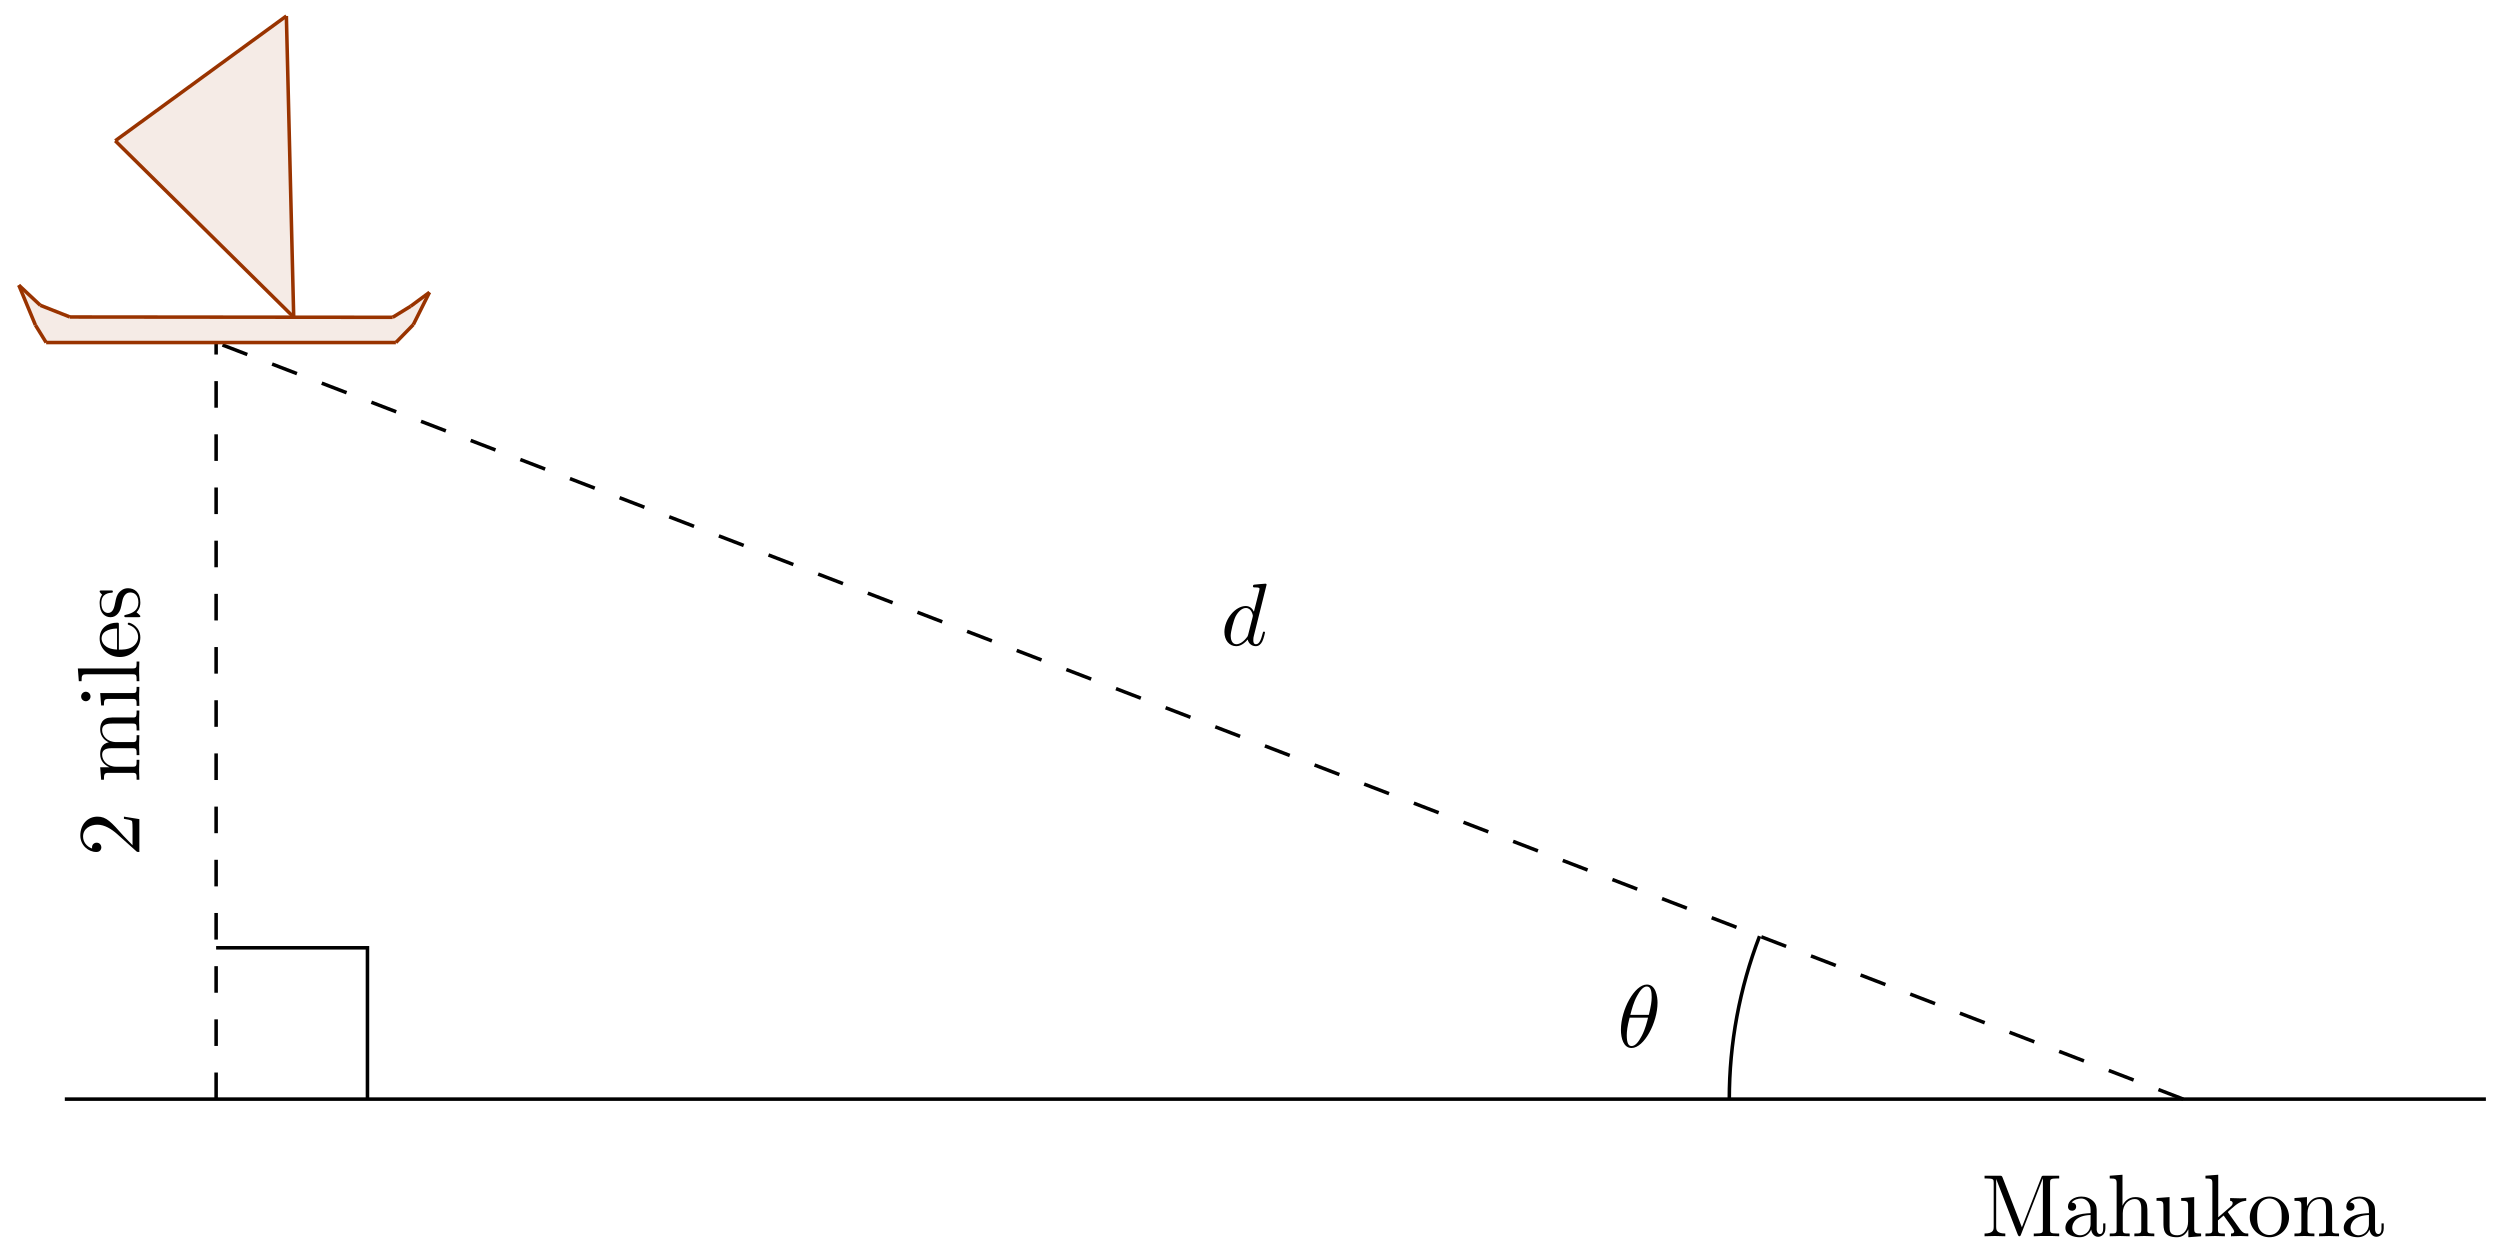 <svg xmlns="http://www.w3.org/2000/svg" xmlns:xlink="http://www.w3.org/1999/xlink" xmlns:inkscape="http://www.inkscape.org/namespaces/inkscape" version="1.1" width="281" height="141" viewBox="0 0 281 141">
<defs>
<path id="font_1_74" d="M.879 0V.031H.855C.778 .031 .776 .042 .776 .078V.605C.776 .641 .778 .652 .855 .652H.879V.683H.71C.684 .683 .684 .682 .677 .664L.458 .101 .241 .661C.232 .683 .229 .683 .206 .683H.037V.652H.061C.138 .652 .14 .641 .14 .605V.105C.14 .078 .14 .031 .037 .031V0L.154 .003 .271 0V.031C.168 .031 .168 .078 .168 .105V.644H.169L.41 .022C.415 .009 .42 0 .43 0 .441 0 .444 .008 .448 .019L.694 .652H.695V.078C.695 .042 .693 .031 .616 .031H.592V0C.629 .003 .697 .003 .736 .003 .775 .003 .842 .003 .879 0Z"/>
<path id="font_1_28" d="M.483 .089V.145H.458V.089C.458 .031 .433 .025 .422 .025 .389 .025 .385 .07 .385 .075V.275C.385 .317 .385 .356 .349 .393 .31 .432 .26 .448 .212 .448 .13 .448 .061 .401 .061 .335 .061 .305 .081 .288 .107 .288 .135 .288 .153 .308 .153 .334 .153 .346 .148 .379 .102 .38 .129 .415 .178 .426 .21 .426 .259 .426 .316 .387 .316 .298V.261C.265 .258 .195 .255 .132 .225 .057 .191 .032 .139 .032 .095 .032 .014 .129-.011 .192-.011 .258-.011 .304 .029 .323 .076 .327 .036 .354-.006 .401-.006 .422-.006 .483 .008 .483 .089M.316 .14C.316 .045 .244 .011 .199 .011 .15 .011 .109 .046 .109 .096 .109 .151 .151 .234 .316 .24V.14Z"/>
<path id="font_1_63" d="M.535 0V.031C.483 .031 .458 .031 .457 .061V.252C.457 .338 .457 .369 .426 .405 .412 .422 .379 .442 .321 .442 .237 .442 .193 .382 .177 .346H.176V.694L.032 .683V.652C.102 .652 .11 .645 .11 .596V.076C.11 .031 .099 .031 .032 .031V0L.145 .003 .257 0V.031C.19 .031 .179 .031 .179 .076V.26C.179 .364 .25 .42 .314 .42 .377 .42 .388 .366 .388 .309V.076C.388 .031 .377 .031 .31 .031V0L.423 .003 .535 0Z"/>
<path id="font_1_109" d="M.535 0V.031C.465 .031 .457 .038 .457 .087V.442L.31 .431V.4C.38 .4 .388 .393 .388 .344V.166C.388 .079 .34 .011 .267 .011 .183 .011 .179 .058 .179 .11V.442L.032 .431V.4C.11 .4 .11 .397 .11 .308V.158C.11 .08 .11-.011 .262-.011 .318-.011 .362 .017 .391 .079V-.011L.535 0Z"/>
<path id="font_1_70" d="M.511 0V.031C.474 .031 .452 .031 .414 .084L.287 .263C.286 .265 .281 .271 .281 .274 .281 .278 .352 .338 .362 .346 .425 .397 .467 .399 .488 .4V.431C.459 .428 .446 .428 .418 .428 .382 .428 .32 .43 .306 .431V.4C.325 .399 .335 .388 .335 .375 .335 .355 .321 .343 .313 .336L.172 .214V.694L.028 .683V.652C.098 .652 .106 .645 .106 .596V.076C.106 .031 .095 .031 .028 .031V0L.137 .003 .247 0V.031C.18 .031 .169 .031 .169 .076V.179L.233 .234C.31 .128 .352 .072 .352 .054 .352 .035 .335 .031 .316 .031V0L.424 .003C.453 .003 .482 .002 .511 0Z"/>
<path id="font_1_81" d="M.471 .214C.471 .342 .371 .448 .25 .448 .125 .448 .028 .339 .028 .214 .028 .085 .132-.011 .249-.011 .37-.011 .471 .087 .471 .214M.388 .222C.388 .186 .388 .132 .366 .088 .344 .043 .3 .014 .25 .014 .207 .014 .163 .035 .136 .081 .111 .125 .111 .186 .111 .222 .111 .261 .111 .315 .135 .359 .162 .405 .209 .426 .249 .426 .293 .426 .336 .404 .362 .361 .388 .318 .388 .26 .388 .222Z"/>
<path id="font_1_77" d="M.535 0V.031C.483 .031 .458 .031 .457 .061V.252C.457 .338 .457 .369 .426 .405 .412 .422 .379 .442 .321 .442 .248 .442 .201 .399 .173 .337V.442L.032 .431V.4C.102 .4 .11 .393 .11 .344V.076C.11 .031 .099 .031 .032 .031V0L.145 .003 .257 0V.031C.19 .031 .179 .031 .179 .076V.26C.179 .364 .25 .42 .314 .42 .377 .42 .388 .366 .388 .309V.076C.388 .031 .377 .031 .31 .031V0L.423 .003 .535 0Z"/>
<path id="font_2_2" d="M.516 .683C.516 .684 .516 .694 .503 .694 .488 .694 .393 .685 .376 .683 .368 .682 .362 .677 .362 .664 .362 .652 .371 .652 .386 .652 .434 .652 .436 .645 .436 .635L.433 .615 .373 .378C.355 .415 .326 .442 .281 .442 .164 .442 .04 .295 .04 .149 .04 .055 .095-.011 .173-.011 .193-.011 .243-.007 .303 .064 .311 .022 .346-.011 .394-.011 .429-.011 .452 .012 .468 .044 .485 .08 .498 .141 .498 .143 .498 .153 .489 .153 .486 .153 .476 .153 .475 .149 .472 .135 .455 .07 .437 .011 .396 .011 .369 .011 .366 .037 .366 .057 .366 .081 .368 .088 .372 .105L.516 .683M.308 .119C.303 .101 .303 .099 .288 .082 .244 .027 .203 .011 .175 .011 .125 .011 .111 .066 .111 .105 .111 .155 .143 .278 .166 .324 .197 .383 .242 .42 .282 .42 .347 .42 .361 .338 .361 .332 .361 .326 .359 .32 .358 .315L.308 .119Z"/>
<path id="font_3_1" d="M.127 .077 .233 .18C.389 .318 .449 .372 .449 .472 .449 .586 .359 .666 .237 .666 .124 .666 .05 .574 .05 .485 .05 .429 .1 .429 .103 .429 .12 .429 .155 .441 .155 .482 .155 .508 .137 .534 .102 .534 .094 .534 .092 .534 .089 .533 .112 .598 .166 .635 .224 .635 .315 .635 .358 .554 .358 .472 .358 .392 .308 .313 .253 .251L.061 .037C.05 .026 .05 .024 .05 0H.421L.449 .174H.424C.419 .144 .412 .1 .402 .085 .395 .077 .329 .077 .307 .077H.127Z"/>
<path id="font_1_75" d="M.813 0V.031C.761 .031 .736 .031 .735 .061V.252C.735 .338 .735 .369 .704 .405 .69 .422 .657 .442 .599 .442 .515 .442 .471 .382 .454 .344 .44 .431 .366 .442 .321 .442 .248 .442 .201 .399 .173 .337V.442L.032 .431V.4C.102 .4 .11 .393 .11 .344V.076C.11 .031 .099 .031 .032 .031V0L.145 .003 .257 0V.031C.19 .031 .179 .031 .179 .076V.26C.179 .364 .25 .42 .314 .42 .377 .42 .388 .366 .388 .309V.076C.388 .031 .377 .031 .31 .031V0L.423 .003 .535 0V.031C.468 .031 .457 .031 .457 .076V.26C.457 .364 .528 .42 .592 .42 .655 .42 .666 .366 .666 .309V.076C.666 .031 .655 .031 .588 .031V0L.701 .003 .813 0Z"/>
<path id="font_1_66" d="M.247 0V.031C.181 .031 .177 .036 .177 .075V.442L.037 .431V.4C.102 .4 .111 .394 .111 .345V.076C.111 .031 .1 .031 .033 .031V0L.143 .003C.178 .003 .213 .001 .247 0M.192 .604C.192 .631 .169 .657 .139 .657 .105 .657 .085 .629 .085 .604 .085 .577 .108 .551 .138 .551 .172 .551 .192 .579 .192 .604Z"/>
<path id="font_1_72" d="M.255 0V.031C.188 .031 .177 .031 .177 .076V.694L.033 .683V.652C.103 .652 .111 .645 .111 .596V.076C.111 .031 .1 .031 .033 .031V0L.144 .003 .255 0Z"/>
<path id="font_1_50" d="M.415 .119C.415 .129 .407 .131 .402 .131 .393 .131 .391 .125 .389 .117 .354 .014 .264 .014 .254 .014 .204 .014 .164 .044 .141 .081 .111 .129 .111 .195 .111 .231H.39C.412 .231 .415 .231 .415 .252 .415 .351 .361 .448 .236 .448 .12 .448 .028 .345 .028 .22 .028 .086 .133-.011 .248-.011 .37-.011 .415 .1 .415 .119M.349 .252H.112C.118 .401 .202 .426 .236 .426 .339 .426 .349 .291 .349 .252Z"/>
<path id="font_1_98" d="M.36 .128C.36 .181 .33 .211 .318 .223 .285 .255 .246 .263 .204 .271 .148 .282 .081 .295 .081 .353 .081 .388 .107 .429 .193 .429 .303 .429 .308 .339 .31 .308 .311 .299 .322 .299 .322 .299 .335 .299 .335 .304 .335 .323V.424C.335 .441 .335 .448 .324 .448 .319 .448 .317 .448 .304 .436 .301 .432 .291 .423 .287 .42 .249 .448 .208 .448 .193 .448 .071 .448 .033 .381 .033 .325 .033 .29 .049 .262 .076 .24 .108 .214 .136 .208 .208 .194 .23 .19 .312 .174 .312 .102 .312 .051 .277 .011 .199 .011 .115 .011 .079 .068 .06 .153 .057 .166 .056 .17 .046 .17 .033 .17 .033 .163 .033 .145V.013C.033-.004 .033-.011 .044-.011 .049-.011 .05-.01 .069 .009 .071 .011 .071 .013 .089 .032 .133-.01 .178-.011 .199-.011 .314-.011 .36 .056 .36 .128V.128Z"/>
<path id="font_2_1" d="M.455 .5C.455 .566 .437 .705 .335 .705 .196 .705 .042 .423 .042 .194 .042 .1 .071-.011 .162-.011 .303-.011 .455 .276 .455 .5M.148 .363C.165 .427 .185 .507 .225 .578 .252 .627 .289 .683 .334 .683 .383 .683 .389 .619 .389 .562 .389 .513 .381 .462 .357 .363H.148M.348 .331C.337 .285 .316 .2 .278 .128 .243 .06 .205 .011 .162 .011 .129 .011 .108 .04 .108 .133 .108 .175 .114 .233 .14 .331H.348Z"/>
</defs>
<use data-text="M" xlink:href="#font_1_74" transform="matrix(9.963,0,0,-9.963,222.696,138.956)"/>
<use data-text="a" xlink:href="#font_1_28" transform="matrix(9.963,0,0,-9.963,231.833,138.956)"/>
<use data-text="h" xlink:href="#font_1_63" transform="matrix(9.963,0,0,-9.963,236.814,138.956)"/>
<use data-text="u" xlink:href="#font_1_109" transform="matrix(9.963,0,0,-9.963,242.075,138.956)"/>
<use data-text="k" xlink:href="#font_1_70" transform="matrix(9.963,0,0,-9.963,247.615,138.956)"/>
<use data-text="o" xlink:href="#font_1_81" transform="matrix(9.963,0,0,-9.963,252.596,138.956)"/>
<use data-text="n" xlink:href="#font_1_77" transform="matrix(9.963,0,0,-9.963,257.578,138.956)"/>
<use data-text="a" xlink:href="#font_1_28" transform="matrix(9.963,0,0,-9.963,263.118,138.956)"/>
<path transform="matrix(1,0,0,-1,245.398,123.541)" stroke-width=".399" stroke-linecap="butt" stroke-dasharray="2.989,2.989" stroke-miterlimit="10" stroke-linejoin="miter" fill="none" stroke="#000000" d="M0 0-221.106 85.04"/>
<use data-text="d" xlink:href="#font_2_2" transform="matrix(9.963,0,0,-9.963,137.225,72.52)"/>
<path transform="matrix(1,0,0,-1,245.398,123.541)" stroke-width=".399" stroke-linecap="butt" stroke-miterlimit="10" stroke-linejoin="miter" fill="none" stroke="#000000" d="M-238.112 0H34.016"/>
<path transform="matrix(1,0,0,-1,245.398,123.541)" stroke-width=".399" stroke-linecap="butt" stroke-dasharray="2.989,2.989" stroke-miterlimit="10" stroke-linejoin="miter" fill="none" stroke="#000000" d="M-221.106 0V85.04"/>
<use data-text="2" xlink:href="#font_3_1" transform="matrix(0,-9.963,-9.963,-0,15.664,96.263)"/>
<use data-text="m" xlink:href="#font_1_75" transform="matrix(0,-9.963,-9.963,-0,15.664,87.964)"/>
<use data-text="i" xlink:href="#font_1_66" transform="matrix(0,-9.963,-9.963,-0,15.664,79.665)"/>
<use data-text="l" xlink:href="#font_1_72" transform="matrix(0,-9.963,-9.963,-0,15.664,76.896)"/>
<use data-text="e" xlink:href="#font_1_50" transform="matrix(0,-9.963,-9.963,-0,15.664,74.126)"/>
<use data-text="s" xlink:href="#font_1_98" transform="matrix(0,-9.963,-9.963,-0,15.664,69.703)"/>
<path transform="matrix(1,0,0,-1,245.398,123.541)" stroke-width=".399" stroke-linecap="butt" stroke-miterlimit="10" stroke-linejoin="miter" fill="none" stroke="#000000" d="M-51.025 0C-51.025 6.261-49.87 12.474-47.623 18.316"/>
<use data-text="&#x03b8;" xlink:href="#font_2_1" transform="matrix(9.963,0,0,-9.963,181.773,117.686)"/>
<path transform="matrix(1,0,0,-1,245.398,123.541)" stroke-width=".399" stroke-linecap="butt" stroke-miterlimit="10" stroke-linejoin="miter" fill="none" stroke="#000000" d="M-221.106 85.04"/>
<path transform="matrix(1,0,0,-1,245.398,123.541)" d="M-200.904 85.04-198.939 87.056-197.125 90.684-199.241 89.122-201.263 87.875-237.54 87.912-240.866 89.223-243.285 91.49-241.42 87.005-240.211 85.04Z" fill="#993300" fill-opacity=".1"/>
<path transform="matrix(1,0,0,-1,245.398,123.541)" d="M-212.385 87.886-213.21 121.743-232.444 107.717Z" fill="#993300" fill-opacity=".1"/>
<path transform="matrix(1,0,0,-1,245.398,123.541)" stroke-width=".399" stroke-linecap="butt" stroke-miterlimit="10" stroke-linejoin="miter" fill="none" stroke="#993300" d="M-200.904 85.04-198.939 87.056"/>
<path transform="matrix(1,0,0,-1,245.398,123.541)" stroke-width=".399" stroke-linecap="butt" stroke-miterlimit="10" stroke-linejoin="miter" fill="none" stroke="#993300" d="M-198.939 87.056-197.125 90.684"/>
<path transform="matrix(1,0,0,-1,245.398,123.541)" stroke-width=".399" stroke-linecap="butt" stroke-miterlimit="10" stroke-linejoin="miter" fill="none" stroke="#993300" d="M-197.125 90.684-199.241 89.122"/>
<path transform="matrix(1,0,0,-1,245.398,123.541)" stroke-width=".399" stroke-linecap="butt" stroke-miterlimit="10" stroke-linejoin="miter" fill="none" stroke="#993300" d="M-199.241 89.122-201.263 87.875"/>
<path transform="matrix(1,0,0,-1,245.398,123.541)" stroke-width=".399" stroke-linecap="butt" stroke-miterlimit="10" stroke-linejoin="miter" fill="none" stroke="#993300" d="M-201.263 87.875-237.54 87.912"/>
<path transform="matrix(1,0,0,-1,245.398,123.541)" stroke-width=".399" stroke-linecap="butt" stroke-miterlimit="10" stroke-linejoin="miter" fill="none" stroke="#993300" d="M-237.54 87.912-240.866 89.223"/>
<path transform="matrix(1,0,0,-1,245.398,123.541)" stroke-width=".399" stroke-linecap="butt" stroke-miterlimit="10" stroke-linejoin="miter" fill="none" stroke="#993300" d="M-240.866 89.223-243.285 91.49"/>
<path transform="matrix(1,0,0,-1,245.398,123.541)" stroke-width=".399" stroke-linecap="butt" stroke-miterlimit="10" stroke-linejoin="miter" fill="none" stroke="#993300" d="M-243.285 91.49-241.42 87.005"/>
<path transform="matrix(1,0,0,-1,245.398,123.541)" stroke-width=".399" stroke-linecap="butt" stroke-miterlimit="10" stroke-linejoin="miter" fill="none" stroke="#993300" d="M-241.42 87.005-240.211 85.04"/>
<path transform="matrix(1,0,0,-1,245.398,123.541)" stroke-width=".399" stroke-linecap="butt" stroke-miterlimit="10" stroke-linejoin="miter" fill="none" stroke="#993300" d="M-240.211 85.04H-200.904"/>
<path transform="matrix(1,0,0,-1,245.398,123.541)" stroke-width=".399" stroke-linecap="butt" stroke-miterlimit="10" stroke-linejoin="miter" fill="none" stroke="#993300" d="M-212.385 87.886-213.21 121.743"/>
<path transform="matrix(1,0,0,-1,245.398,123.541)" stroke-width=".399" stroke-linecap="butt" stroke-miterlimit="10" stroke-linejoin="miter" fill="none" stroke="#993300" d="M-213.21 121.743-232.444 107.717"/>
<path transform="matrix(1,0,0,-1,245.398,123.541)" stroke-width=".399" stroke-linecap="butt" stroke-miterlimit="10" stroke-linejoin="miter" fill="none" stroke="#993300" d="M-232.444 107.717-212.385 87.886"/>
<path transform="matrix(1,0,0,-1,245.398,123.541)" stroke-width=".399" stroke-linecap="butt" stroke-miterlimit="10" stroke-linejoin="miter" fill="none" stroke="#000000" d="M-221.106 17.009H-204.096V0"/>
</svg>
